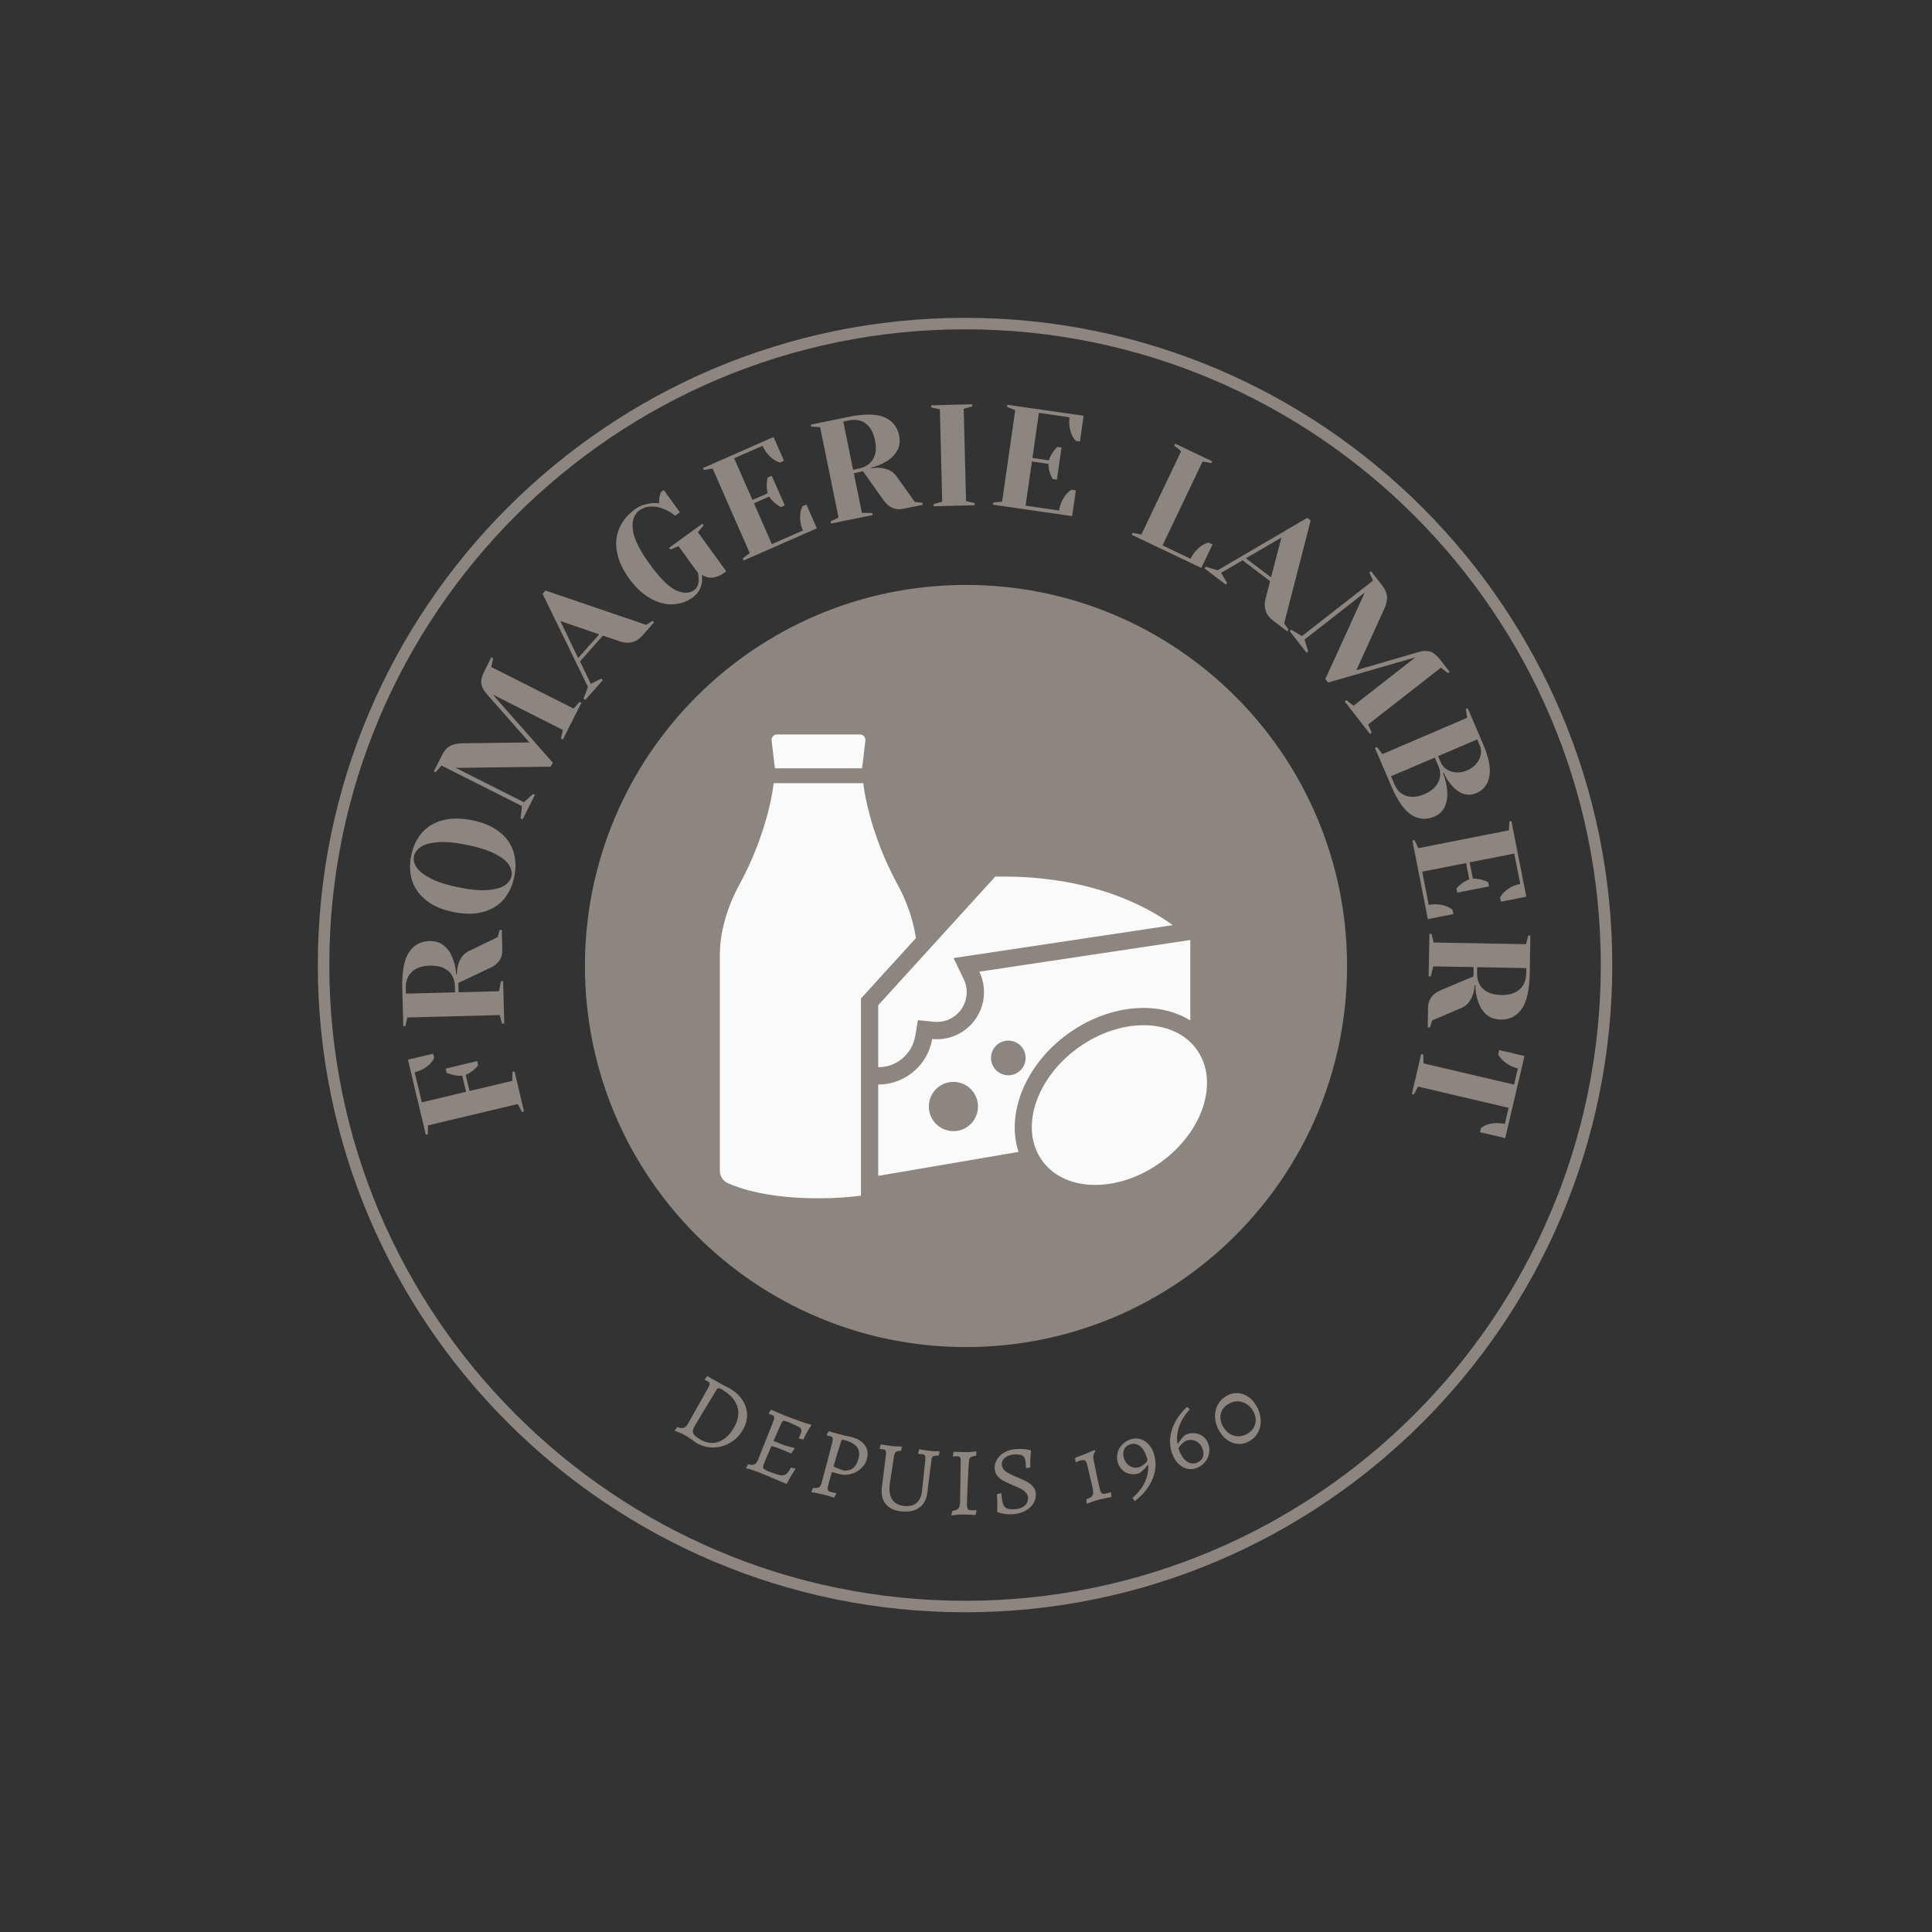 <svg xmlns="http://www.w3.org/2000/svg" xmlns:xlink="http://www.w3.org/1999/xlink" width="500" zoomAndPan="magnify" viewBox="0 0 375 375" height="500" preserveAspectRatio="xMidYMid meet" version="1.0"><rect x="0" y="0" width="375" height="375" fill="#333333" stroke="none"/><defs><g/><clipPath id="6e98e4d276"><path d="M 61.691 61.691 L 312.941 61.691 L 312.941 312.941 L 61.691 312.941 Z M 61.691 61.691 " clip-rule="nonzero"/></clipPath><clipPath id="c18baea93e"><path d="M 113.535 113.535 L 261.465 113.535 L 261.465 261.465 L 113.535 261.465 Z M 113.535 113.535 " clip-rule="nonzero"/></clipPath><clipPath id="6c78615329"><path d="M 187.5 113.535 C 146.648 113.535 113.535 146.648 113.535 187.5 C 113.535 228.352 146.648 261.465 187.5 261.465 C 228.352 261.465 261.465 228.352 261.465 187.5 C 261.465 146.648 228.352 113.535 187.5 113.535 " clip-rule="nonzero"/></clipPath><clipPath id="beef88e577"><path d="M 149 142.574 L 168 142.574 L 168 150 L 149 150 Z M 149 142.574 " clip-rule="nonzero"/></clipPath><clipPath id="24db869a59"><path d="M 139.484 152 L 178 152 L 178 232.574 L 139.484 232.574 Z M 139.484 152 " clip-rule="nonzero"/></clipPath></defs><g clip-path="url(#6e98e4d276)"><path fill="#8d857f" d="M 187.316 312.941 C 118.047 312.941 61.691 256.586 61.691 187.316 C 61.691 118.047 118.047 61.691 187.316 61.691 C 256.586 61.691 312.941 118.047 312.941 187.316 C 312.941 256.586 256.586 312.941 187.316 312.941 Z M 187.316 63.918 C 119.273 63.918 63.918 119.273 63.918 187.316 C 63.918 255.359 119.273 310.715 187.316 310.715 C 255.359 310.715 310.715 255.359 310.715 187.316 C 310.715 119.273 255.359 63.918 187.316 63.918 Z M 187.316 63.918 " fill-opacity="1" fill-rule="nonzero"/></g><g fill="#8d857f" fill-opacity="1"><g transform="translate(102.044, 217.09)"><g><path d="M -0.734 -1.281 L -1.547 -2.797 L -18.969 1.344 L -19 3.062 L -19.391 3.156 L -22.859 -11.406 L -17.969 -12.562 L -17.766 -11.75 C -17.961 -11.344 -18.234 -10.957 -18.578 -10.594 C -19.422 -9.781 -20.414 -9.238 -21.562 -8.969 L -20.172 -3.125 L -11.578 -5.172 L -12.328 -8.297 C -13.055 -8.254 -13.754 -8.332 -14.422 -8.531 C -14.734 -8.613 -15.047 -8.727 -15.359 -8.875 L -15.547 -9.672 L -9.422 -11.141 L -9.234 -10.344 C -9.43 -10.07 -9.645 -9.828 -9.875 -9.609 C -10.406 -9.129 -11 -8.742 -11.656 -8.453 L -10.906 -5.328 L -2.609 -7.297 L -2.578 -9.031 L -2.172 -9.125 L -0.328 -1.375 Z M -0.734 -1.281 "/></g></g></g><g fill="#8d857f" fill-opacity="1"><g transform="translate(97.906, 200.086)"><g><path d="M -0.453 -1.391 L -0.922 -3.062 L -18.844 -2.594 L -19.219 -0.906 L -19.625 -0.906 L -19.828 -8.312 C -19.898 -11.488 -19.473 -13.785 -18.547 -15.203 C -17.629 -16.629 -16.312 -17.367 -14.594 -17.422 C -13.438 -17.453 -12.488 -17.164 -11.75 -16.562 C -11.02 -15.969 -10.469 -15.188 -10.094 -14.219 C -9.664 -13.207 -9.426 -12.125 -9.375 -10.969 L -9.234 -10.969 C -9.223 -11.656 -9.141 -12.266 -8.984 -12.797 C -8.609 -14.117 -7.895 -15.023 -6.844 -15.516 L -1.312 -18.188 L -0.922 -19.578 L -0.5 -19.594 L -0.406 -15.688 C -0.363 -14.156 -1.125 -13.008 -2.688 -12.25 L -8.938 -9.297 L -8.891 -7.484 L -1.047 -7.688 L -0.672 -9.641 L -0.25 -9.656 L -0.031 -1.406 Z M -9.609 -8.578 C -9.641 -9.891 -10.07 -10.906 -10.906 -11.625 C -11.75 -12.352 -12.938 -12.695 -14.469 -12.656 C -16 -12.613 -17.164 -12.207 -17.969 -11.438 C -18.781 -10.676 -19.172 -9.641 -19.141 -8.328 L -19.109 -7.219 L -9.578 -7.469 Z M -9.609 -8.578 "/></g></g></g><g fill="#8d857f" fill-opacity="1"><g transform="translate(97.359, 180.218)"><g><path d="M 2.469 -10.078 C 2.102 -8.273 1.398 -6.781 0.359 -5.594 C -0.68 -4.414 -2.031 -3.613 -3.688 -3.188 C -5.344 -2.758 -7.227 -2.758 -9.344 -3.188 C -11.469 -3.613 -13.203 -4.348 -14.547 -5.391 C -15.898 -6.43 -16.828 -7.695 -17.328 -9.188 C -17.836 -10.688 -17.91 -12.336 -17.547 -14.141 C -17.18 -15.93 -16.473 -17.422 -15.422 -18.609 C -14.367 -19.797 -13.02 -20.598 -11.375 -21.016 C -9.727 -21.441 -7.844 -21.441 -5.719 -21.016 C -3.602 -20.586 -1.863 -19.852 -0.5 -18.812 C 0.852 -17.781 1.773 -16.516 2.266 -15.016 C 2.766 -13.516 2.832 -11.867 2.469 -10.078 Z M 1.922 -10.188 C 2.066 -10.895 1.898 -11.613 1.422 -12.344 C 0.953 -13.082 0.055 -13.797 -1.266 -14.484 C -2.598 -15.172 -4.406 -15.75 -6.688 -16.219 C -8.977 -16.688 -10.867 -16.863 -12.359 -16.75 C -13.848 -16.633 -14.957 -16.328 -15.688 -15.828 C -16.414 -15.336 -16.852 -14.738 -17 -14.031 C -17.145 -13.312 -16.977 -12.586 -16.5 -11.859 C -16.02 -11.129 -15.113 -10.414 -13.781 -9.719 C -12.457 -9.031 -10.648 -8.453 -8.359 -7.984 C -6.078 -7.516 -4.191 -7.336 -2.703 -7.453 C -1.211 -7.578 -0.109 -7.883 0.609 -8.375 C 1.336 -8.863 1.773 -9.469 1.922 -10.188 Z M 1.922 -10.188 "/></g></g></g><g fill="#8d857f" fill-opacity="1"><g transform="translate(101.052, 159.793)"><g><path d="M -12.594 -10.75 L 0.641 -4.078 L 2.406 -5.688 L 2.781 -5.5 L 0.375 -0.75 L 0 -0.938 L 0.266 -3.328 L -15.359 -11.203 L -16.484 -9.891 L -16.844 -10.078 L -15.266 -13.203 C -14.836 -14.066 -14.316 -14.66 -13.703 -14.984 C -13.086 -15.316 -12.336 -15.492 -11.453 -15.516 L 1.703 -15.688 L -6.609 -25.125 C -7.191 -25.781 -7.531 -26.438 -7.625 -27.094 C -7.719 -27.75 -7.516 -28.57 -7.016 -29.562 L -5.688 -32.203 L -5.328 -32.016 L -5.703 -30.328 L 10.297 -22.25 L 11.422 -23.562 L 11.797 -23.375 L 8.203 -16.25 L 7.828 -16.438 L 8.203 -18.109 L -5.406 -24.984 L 6.25 -11.75 L 5.859 -10.984 Z M -12.594 -10.75 "/></g></g></g><g fill="#8d857f" fill-opacity="1"><g transform="translate(113.955, 135.454)"><g><path d="M -0.688 0.141 L 0.172 -2.109 L -8.641 -20.203 L -8.078 -20.828 L 11.453 -14.172 L 12.688 -14.938 L 13 -14.656 L 10.781 -12.141 C 10.133 -11.41 9.441 -10.961 8.703 -10.797 C 7.973 -10.629 7.238 -10.672 6.5 -10.922 L 3.062 -12.078 L -1.375 -7.078 L 0.719 -2.719 L 2.75 -3.734 L 3.062 -3.453 L -0.375 0.422 Z M -1.734 -7.734 L 2.344 -12.328 L -5.203 -14.922 Z M -1.734 -7.734 "/></g></g></g><g fill="#8d857f" fill-opacity="1"><g transform="translate(126.82, 120.969)"><g><path d="M 7.609 -4.984 C 6.461 -4.16 5.172 -3.723 3.734 -3.672 C 2.297 -3.617 0.844 -4.008 -0.625 -4.844 C -2.102 -5.688 -3.469 -6.969 -4.719 -8.688 C -5.977 -10.426 -6.758 -12.129 -7.062 -13.797 C -7.375 -15.473 -7.223 -17.02 -6.609 -18.438 C -6.004 -19.863 -4.988 -21.098 -3.562 -22.141 C -2.695 -22.754 -1.645 -23.133 -0.406 -23.281 C 0.039 -23.344 0.551 -23.344 1.125 -23.281 C 1.094 -23.852 1.133 -24.359 1.25 -24.797 C 1.375 -25.191 1.441 -25.398 1.453 -25.422 L 2.031 -25.844 L 5.141 -21.531 L 4.234 -20.875 C 3.516 -21.457 2.742 -21.906 1.922 -22.219 C 1.148 -22.531 0.359 -22.676 -0.453 -22.656 C -1.266 -22.645 -2.02 -22.391 -2.719 -21.891 C -3.758 -21.129 -4.188 -19.895 -4 -18.188 C -3.812 -16.477 -2.734 -14.266 -0.766 -11.547 C 1.203 -8.828 2.898 -7.117 4.328 -6.422 C 5.766 -5.734 6.973 -5.742 7.953 -6.453 C 8.504 -6.848 8.789 -7.516 8.812 -8.453 C 8.812 -8.805 8.766 -9.234 8.672 -9.734 L 4.891 -14.953 L 3.281 -14.297 L 3.047 -14.641 L 9.516 -19.328 L 9.75 -18.984 L 8.641 -17.672 L 14.141 -10.078 L 13.797 -9.828 C 12.691 -9.023 11.633 -8.719 10.625 -8.906 C 10.164 -9 9.766 -9.172 9.422 -9.422 C 9.484 -8.891 9.477 -8.367 9.406 -7.859 C 9.219 -6.68 8.617 -5.723 7.609 -4.984 Z M 7.609 -4.984 "/></g></g></g><g fill="#8d857f" fill-opacity="1"><g transform="translate(143.054, 109.355)"><g><path d="M 1.109 -0.953 L 2.469 -2 L -4.734 -18.422 L -6.438 -18.125 L -6.609 -18.5 L 7.094 -24.531 L 9.125 -19.922 L 8.375 -19.578 C 7.938 -19.703 7.508 -19.898 7.094 -20.172 C 6.145 -20.859 5.43 -21.742 4.953 -22.828 L -0.562 -20.406 L 3 -12.312 L 5.953 -13.609 C 5.773 -14.316 5.723 -15.023 5.797 -15.734 C 5.836 -16.047 5.895 -16.363 5.969 -16.688 L 6.734 -17.016 L 9.281 -11.25 L 8.516 -10.922 C 8.223 -11.078 7.945 -11.254 7.688 -11.453 C 7.113 -11.867 6.629 -12.375 6.234 -12.969 L 3.281 -11.672 L 6.766 -3.734 L 12.797 -6.391 C 12.316 -7.473 12.148 -8.594 12.297 -9.75 C 12.359 -10.25 12.492 -10.695 12.703 -11.094 L 13.469 -11.438 L 15.5 -6.812 L 1.281 -0.562 Z M 1.109 -0.953 "/></g></g></g><g fill="#8d857f" fill-opacity="1"><g transform="translate(159.916, 101.9)"><g><path d="M 1.297 -0.688 L 2.844 -1.438 L -0.734 -19 L -2.453 -19.078 L -2.547 -19.484 L 4.719 -20.969 C 7.82 -21.602 10.156 -21.586 11.719 -20.922 C 13.289 -20.254 14.25 -19.082 14.594 -17.406 C 14.82 -16.27 14.707 -15.289 14.25 -14.469 C 13.789 -13.645 13.117 -12.957 12.234 -12.406 C 11.305 -11.812 10.285 -11.391 9.172 -11.141 L 9.203 -11 C 9.867 -11.113 10.473 -11.141 11.016 -11.078 C 12.391 -10.941 13.414 -10.398 14.094 -9.453 L 17.656 -4.469 L 19.125 -4.328 L 19.203 -3.922 L 15.375 -3.141 C 13.875 -2.828 12.613 -3.375 11.594 -4.781 L 7.594 -10.422 L 5.812 -10.047 L 7.375 -2.359 L 9.391 -2.328 L 9.469 -1.922 L 1.375 -0.281 Z M 6.766 -10.953 C 8.047 -11.211 8.969 -11.816 9.531 -12.766 C 10.102 -13.723 10.234 -14.953 9.922 -16.453 C 9.617 -17.953 9.02 -19.031 8.125 -19.688 C 7.227 -20.352 6.141 -20.555 4.859 -20.297 L 3.766 -20.062 L 5.672 -10.719 Z M 6.766 -10.953 "/></g></g></g><g fill="#8d857f" fill-opacity="1"><g transform="translate(179.82, 98.295)"><g><path d="M 1.406 -0.031 L 1.391 -0.453 L 3.062 -0.922 L 2.609 -18.844 L 0.922 -19.219 L 0.906 -19.625 L 8.875 -19.828 L 8.891 -19.422 L 7.234 -18.953 L 7.688 -1.031 L 9.359 -0.656 L 9.375 -0.234 Z M 1.406 -0.031 "/></g></g></g><g fill="#8d857f" fill-opacity="1"><g transform="translate(191.336, 97.761)"><g><path d="M 1.453 -0.219 L 3.172 -0.391 L 5.719 -18.141 L 4.125 -18.781 L 4.188 -19.188 L 19 -17.062 L 18.281 -12.078 L 17.469 -12.188 C 17.156 -12.52 16.895 -12.922 16.688 -13.391 C 16.238 -14.473 16.098 -15.598 16.266 -16.766 L 10.312 -17.625 L 9.062 -8.875 L 12.25 -8.406 C 12.477 -9.102 12.805 -9.727 13.234 -10.281 C 13.43 -10.539 13.648 -10.785 13.891 -11.016 L 14.703 -10.891 L 13.812 -4.656 L 13 -4.781 C 12.832 -5.062 12.688 -5.352 12.562 -5.656 C 12.312 -6.32 12.176 -7.008 12.156 -7.719 L 8.969 -8.188 L 7.719 0.391 L 14.234 1.328 C 14.41 0.172 14.859 -0.859 15.578 -1.766 C 15.898 -2.16 16.254 -2.473 16.641 -2.703 L 17.484 -2.578 L 16.766 2.422 L 1.391 0.203 Z M 1.453 -0.219 "/></g></g></g><g fill="#8d857f" fill-opacity="1"><g transform="translate(209.95, 100.901)"><g/></g></g><g fill="#8d857f" fill-opacity="1"><g transform="translate(218.398, 103.191)"><g><path d="M 1.453 0.234 L 3.141 0.562 L 10.859 -15.609 L 9.516 -16.719 L 9.688 -17.078 L 16.891 -13.656 L 16.719 -13.297 L 15.031 -13.625 L 7.25 2.672 L 12.688 5.266 C 13.195 4.203 13.93 3.348 14.891 2.703 C 15.328 2.422 15.766 2.227 16.203 2.125 L 16.953 2.484 L 14.781 7.047 L 1.266 0.609 Z M 1.453 0.234 "/></g></g></g><g fill="#8d857f" fill-opacity="1"><g transform="translate(234.238, 110.675)"><g><path d="M -0.203 -0.672 L 2.109 0.016 L 19.484 -10.156 L 20.156 -9.641 L 15.016 10.344 L 15.859 11.531 L 15.609 11.859 L 12.922 9.828 C 12.148 9.234 11.648 8.578 11.422 7.859 C 11.203 7.141 11.188 6.406 11.375 5.656 L 12.281 2.125 L 6.953 -1.922 L 2.766 0.516 L 3.938 2.469 L 3.688 2.797 L -0.453 -0.344 Z M 7.578 -2.312 L 12.469 1.391 L 14.484 -6.328 Z M 7.578 -2.312 "/></g></g></g><g fill="#8d857f" fill-opacity="1"><g transform="translate(249.81, 121.823)"><g><path d="M 15.094 -6.812 L 3.406 2.312 L 4.109 4.594 L 3.781 4.859 L 0.516 0.672 L 0.844 0.406 L 2.891 1.641 L 16.688 -9.125 L 15.984 -10.703 L 16.312 -10.953 L 18.469 -8.188 C 19.062 -7.426 19.375 -6.695 19.406 -6 C 19.438 -5.301 19.273 -4.551 18.922 -3.75 L 13.469 8.25 L 25.547 4.734 C 26.391 4.484 27.129 4.453 27.766 4.641 C 28.398 4.836 29.062 5.375 29.75 6.25 L 31.562 8.578 L 31.234 8.828 L 29.875 7.766 L 15.75 18.797 L 16.438 20.375 L 16.109 20.641 L 11.203 14.344 L 11.531 14.078 L 12.906 15.156 L 24.922 5.766 L 7.969 10.656 L 7.438 9.984 Z M 15.094 -6.812 "/></g></g></g><g fill="#8d857f" fill-opacity="1"><g transform="translate(266.322, 143.874)"><g><path d="M 0.938 1.125 L 2 2.5 L 18.469 -4.562 L 18.188 -6.25 L 18.562 -6.406 L 21.531 0.531 C 22.656 3.145 23.066 5.238 22.766 6.812 C 22.461 8.395 21.641 9.473 20.297 10.047 C 19.367 10.441 18.504 10.492 17.703 10.203 C 16.91 9.91 16.203 9.414 15.578 8.719 C 14.891 7.969 14.328 7.094 13.891 6.094 L 13.75 6.156 C 14.238 7.426 14.516 8.594 14.578 9.656 C 14.672 10.738 14.523 11.734 14.141 12.641 C 13.754 13.547 13.055 14.211 12.047 14.641 C 10.516 15.297 9.047 15.18 7.641 14.297 C 6.242 13.41 4.945 11.562 3.75 8.75 L 0.547 1.297 Z M 13.297 4.047 C 13.547 4.617 13.93 5.082 14.453 5.438 C 14.984 5.789 15.598 5.992 16.297 6.047 C 17.004 6.098 17.711 5.973 18.422 5.672 C 19.18 5.348 19.785 4.91 20.234 4.359 C 20.691 3.816 20.977 3.227 21.094 2.594 C 21.207 1.969 21.141 1.367 20.891 0.797 L 20.406 -0.359 L 12.812 2.891 Z M 4.391 8.469 C 4.836 9.531 5.582 10.238 6.625 10.594 C 7.664 10.945 8.848 10.836 10.172 10.266 C 11.484 9.703 12.375 8.922 12.844 7.922 C 13.32 6.93 13.336 5.906 12.891 4.844 L 12.172 3.172 L 3.672 6.797 Z M 4.391 8.469 "/></g></g></g><g fill="#8d857f" fill-opacity="1"><g transform="translate(273.878, 161.77)"><g><path d="M 0.672 1.297 L 1.422 2.859 L 19 -0.609 L 19.094 -2.328 L 19.484 -2.406 L 22.375 12.281 L 17.438 13.25 L 17.281 12.438 C 17.5 12.039 17.789 11.664 18.156 11.312 C 19.031 10.531 20.047 10.023 21.203 9.797 L 20.031 3.906 L 11.375 5.609 L 12 8.766 C 12.719 8.754 13.41 8.863 14.078 9.094 C 14.391 9.195 14.691 9.32 14.984 9.469 L 15.141 10.281 L 8.969 11.5 L 8.812 10.688 C 9.031 10.438 9.258 10.207 9.5 10 C 10.031 9.531 10.633 9.164 11.312 8.906 L 10.688 5.75 L 2.172 7.422 L 3.438 13.875 C 4.594 13.645 5.719 13.727 6.812 14.125 C 7.289 14.289 7.707 14.523 8.062 14.828 L 8.219 15.656 L 3.266 16.625 L 0.266 1.375 Z M 0.672 1.297 "/></g></g></g><g fill="#8d857f" fill-opacity="1"><g transform="translate(277.482, 179.848)"><g><path d="M 0.391 1.422 L 0.781 3.094 L 18.703 3.422 L 19.156 1.766 L 19.562 1.766 L 19.438 9.172 C 19.375 12.348 18.848 14.629 17.859 16.016 C 16.879 17.398 15.531 18.078 13.812 18.047 C 12.656 18.023 11.723 17.695 11.016 17.062 C 10.305 16.438 9.785 15.633 9.453 14.656 C 9.078 13.625 8.891 12.531 8.891 11.375 L 8.75 11.375 C 8.695 12.062 8.582 12.66 8.406 13.172 C 7.969 14.484 7.211 15.363 6.141 15.812 L 0.5 18.219 L 0.062 19.609 L -0.359 19.594 L -0.297 15.688 C -0.266 14.156 0.547 13.047 2.141 12.359 L 8.516 9.672 L 8.547 7.859 L 0.703 7.719 L 0.234 9.672 L -0.188 9.656 L -0.031 1.406 Z M 9.219 8.984 C 9.188 10.297 9.57 11.332 10.375 12.094 C 11.188 12.852 12.359 13.25 13.891 13.281 C 15.422 13.312 16.602 12.961 17.438 12.234 C 18.281 11.504 18.719 10.484 18.75 9.172 L 18.766 8.062 L 9.234 7.875 Z M 9.219 8.984 "/></g></g></g><g fill="#8d857f" fill-opacity="1"><g transform="translate(276.977, 199.809)"><g><path d="M -0.719 4.875 L -0.672 6.594 L 16.906 10.719 L 17.641 7.578 C 16.523 7.316 15.531 6.77 14.656 5.938 C 14.301 5.594 14.02 5.223 13.812 4.828 L 14.016 4.016 L 18.922 5.156 L 15.188 21.094 L 10.281 19.953 L 10.469 19.141 C 10.832 18.859 11.25 18.633 11.719 18.469 C 12.832 18.125 13.961 18.086 15.109 18.359 L 15.844 15.219 L -1.734 11.094 L -2.531 12.625 L -2.938 12.531 L -1.125 4.781 Z M -0.719 4.875 "/></g></g></g><g fill="#8d857f" fill-opacity="1"><g transform="translate(130.08, 276.966)"><g><path d="M 5.141 3.141 C 4.984 3.016 4.648 2.773 4.141 2.422 C 3.641 2.078 3.211 1.805 2.859 1.609 C 2.523 1.422 2.141 1.238 1.703 1.062 C 1.266 0.883 0.984 0.781 0.859 0.75 L 1.375 0.031 C 1.938 0.227 2.359 0.273 2.641 0.172 C 2.93 0.078 3.207 -0.195 3.469 -0.656 L 7.391 -7.625 C 7.586 -7.977 7.676 -8.238 7.656 -8.406 C 7.645 -8.57 7.52 -8.723 7.281 -8.859 C 7.164 -8.922 7.047 -8.977 6.922 -9.031 C 6.805 -9.082 6.734 -9.117 6.703 -9.141 L 6.688 -9.219 L 7.219 -9.891 C 7.332 -9.816 7.555 -9.676 7.891 -9.469 C 8.234 -9.27 8.582 -9.07 8.938 -8.875 C 9.414 -8.602 9.91 -8.332 10.422 -8.062 C 10.93 -7.801 11.285 -7.617 11.484 -7.516 C 12.547 -6.922 13.375 -6.18 13.969 -5.297 C 14.562 -4.422 14.879 -3.477 14.922 -2.469 C 14.961 -1.469 14.707 -0.484 14.156 0.484 C 13.551 1.566 12.742 2.41 11.734 3.016 C 10.723 3.629 9.633 3.953 8.469 3.984 C 7.312 4.016 6.203 3.734 5.141 3.141 Z M 9.891 -7.359 C 9.66 -7.484 9.492 -7.539 9.391 -7.531 C 9.285 -7.52 9.18 -7.453 9.078 -7.328 C 6.535 -3.16 5.098 -0.781 4.766 -0.188 C 4.523 0.227 4.406 0.578 4.406 0.859 C 4.406 1.141 4.523 1.406 4.766 1.656 C 5.004 1.906 5.41 2.191 5.984 2.516 C 7.18 3.18 8.352 3.289 9.5 2.844 C 10.656 2.406 11.633 1.469 12.438 0.031 C 13.25 -1.414 13.438 -2.781 13 -4.062 C 12.562 -5.344 11.523 -6.441 9.891 -7.359 Z M 9.891 -7.359 "/></g></g></g><g fill="#8d857f" fill-opacity="1"><g transform="translate(143.812, 284.404)"><g><path d="M 10.562 0.75 C 9.988 1.625 9.441 2.551 8.922 3.531 L 8.797 3.609 C 6.348 2.555 4.578 1.812 3.484 1.375 C 2.617 1.031 1.781 0.766 0.969 0.578 L 1.391 -0.188 C 1.953 -0.039 2.367 -0.035 2.641 -0.172 C 2.91 -0.305 3.148 -0.629 3.359 -1.141 L 6.297 -8.547 C 6.441 -8.922 6.492 -9.191 6.453 -9.359 C 6.422 -9.523 6.273 -9.66 6.016 -9.766 L 5.406 -9.969 L 5.391 -10.047 L 5.828 -10.781 C 7.016 -10.27 7.828 -9.926 8.266 -9.75 C 9.66 -9.207 10.754 -8.797 11.547 -8.516 C 12.336 -8.242 13.035 -8.031 13.641 -7.875 L 13.656 -7.734 C 13.082 -6.898 12.562 -5.984 12.094 -4.984 L 11.219 -5.234 L 11.547 -5.969 C 11.711 -6.383 11.77 -6.691 11.719 -6.891 C 11.676 -7.098 11.488 -7.297 11.156 -7.484 C 10.82 -7.68 10.219 -7.957 9.344 -8.312 C 8.938 -8.469 8.648 -8.566 8.484 -8.609 C 8.316 -8.648 8.191 -8.633 8.109 -8.562 C 8.035 -8.488 7.941 -8.336 7.828 -8.109 L 6.328 -4.719 L 8.156 -3.984 C 8.602 -3.805 9.348 -3.594 10.391 -3.344 L 10.422 -3.234 L 9.766 -2.281 C 8.473 -2.82 7.656 -3.16 7.312 -3.297 C 6.914 -3.453 6.445 -3.594 5.906 -3.719 L 4.5 -0.375 C 4.363 -0.031 4.297 0.219 4.297 0.375 C 4.297 0.531 4.379 0.664 4.547 0.781 C 4.711 0.906 5.02 1.055 5.469 1.234 C 6.457 1.629 7.18 1.863 7.641 1.938 C 8.098 2.008 8.473 1.938 8.766 1.719 C 9.055 1.5 9.379 1.07 9.734 0.438 L 10.547 0.656 Z M 10.562 0.75 "/></g></g></g><g fill="#8d857f" fill-opacity="1"><g transform="translate(156.337, 289.18)"><g><path d="M 1.469 -0.375 C 2.039 -0.32 2.438 -0.367 2.656 -0.516 C 2.875 -0.66 3.051 -0.992 3.188 -1.516 L 5.219 -9.25 C 5.312 -9.645 5.332 -9.922 5.281 -10.078 C 5.227 -10.234 5.066 -10.344 4.797 -10.406 C 4.672 -10.445 4.539 -10.477 4.406 -10.5 C 4.281 -10.52 4.195 -10.535 4.156 -10.547 L 4.141 -10.641 L 4.484 -11.391 C 4.629 -11.348 4.898 -11.27 5.297 -11.156 C 5.691 -11.039 6.098 -10.926 6.516 -10.812 C 6.879 -10.719 7.305 -10.613 7.797 -10.5 C 8.285 -10.395 8.633 -10.32 8.844 -10.281 C 10.113 -9.945 11.008 -9.41 11.531 -8.672 C 12.062 -7.93 12.191 -7.035 11.922 -5.984 C 11.742 -5.297 11.375 -4.691 10.812 -4.172 C 10.258 -3.66 9.609 -3.301 8.859 -3.094 C 8.109 -2.883 7.379 -2.867 6.672 -3.047 L 5.125 -3.453 L 4.625 -1.672 C 4.469 -1.078 4.367 -0.648 4.328 -0.391 C 4.297 -0.129 4.328 0.051 4.422 0.156 C 4.516 0.258 4.691 0.348 4.953 0.422 C 5.148 0.473 5.344 0.52 5.531 0.562 C 5.727 0.602 5.863 0.625 5.938 0.625 L 5.969 0.719 L 5.578 1.516 C 5.453 1.461 5.227 1.391 4.906 1.297 C 4.594 1.203 4.258 1.109 3.906 1.016 C 3.406 0.891 2.82 0.758 2.156 0.625 C 1.488 0.488 1.145 0.43 1.125 0.453 Z M 7.312 -3.75 C 8.082 -3.676 8.719 -3.828 9.219 -4.203 C 9.719 -4.586 10.078 -5.203 10.297 -6.047 C 10.547 -6.992 10.441 -7.754 9.984 -8.328 C 9.535 -8.91 8.719 -9.359 7.531 -9.672 C 7.312 -9.723 7.176 -9.738 7.125 -9.719 C 7.07 -9.707 7.02 -9.645 6.969 -9.531 C 6.457 -7.988 5.945 -6.316 5.438 -4.516 Z M 7.312 -3.75 "/></g></g></g><g fill="#8d857f" fill-opacity="1"><g transform="translate(168.646, 292.32)"><g><path d="M 6.141 1.016 C 4.816 0.848 3.844 0.359 3.219 -0.453 C 2.594 -1.273 2.363 -2.352 2.531 -3.688 L 3.312 -9.938 C 3.363 -10.344 3.348 -10.613 3.266 -10.75 C 3.191 -10.895 3.016 -10.984 2.734 -11.016 C 2.609 -11.035 2.484 -11.047 2.359 -11.047 C 2.242 -11.055 2.16 -11.062 2.109 -11.062 L 2.094 -11.156 L 2.312 -11.969 C 2.457 -11.938 2.738 -11.891 3.156 -11.828 C 3.582 -11.766 4.008 -11.703 4.438 -11.641 C 4.77 -11.598 5.156 -11.57 5.594 -11.562 C 6.031 -11.551 6.312 -11.551 6.438 -11.562 L 6.25 -10.719 C 5.781 -10.719 5.457 -10.656 5.281 -10.531 C 5.102 -10.406 4.977 -10.164 4.906 -9.812 L 4.062 -4.281 C 3.906 -3.039 4.051 -2.051 4.5 -1.312 C 4.957 -0.582 5.703 -0.156 6.734 -0.031 C 7.766 0.102 8.582 -0.066 9.188 -0.547 C 9.789 -1.023 10.16 -1.773 10.297 -2.797 C 10.41 -3.805 10.535 -4.957 10.672 -6.25 C 10.805 -7.539 10.898 -8.445 10.953 -8.969 C 10.973 -9.406 10.953 -9.688 10.891 -9.812 C 10.828 -9.938 10.656 -10.02 10.375 -10.062 C 10.227 -10.07 10.07 -10.082 9.906 -10.094 C 9.75 -10.102 9.641 -10.113 9.578 -10.125 L 9.547 -10.203 L 9.781 -11.016 C 9.926 -10.992 10.207 -10.945 10.625 -10.875 C 11.051 -10.812 11.477 -10.754 11.906 -10.703 C 12.238 -10.66 12.598 -10.633 12.984 -10.625 C 13.379 -10.625 13.633 -10.629 13.75 -10.641 L 13.562 -9.797 C 13.188 -9.797 12.898 -9.77 12.703 -9.719 C 12.504 -9.676 12.367 -9.594 12.297 -9.469 C 12.223 -9.352 12.172 -9.164 12.141 -8.906 L 11.344 -2.562 C 11.176 -1.238 10.633 -0.266 9.719 0.359 C 8.812 0.984 7.617 1.203 6.141 1.016 Z M 6.141 1.016 "/></g></g></g><g fill="#8d857f" fill-opacity="1"><g transform="translate(183.613, 293.917)"><g><path d="M 1.188 -0.625 C 1.789 -0.727 2.195 -0.891 2.406 -1.109 C 2.613 -1.336 2.723 -1.719 2.734 -2.25 L 2.859 -10.234 C 2.867 -10.641 2.828 -10.91 2.734 -11.047 C 2.641 -11.18 2.453 -11.25 2.172 -11.25 L 1.375 -11.234 L 1.328 -11.312 L 1.484 -12.141 C 1.68 -12.141 1.836 -12.129 1.953 -12.109 L 3.75 -12.062 C 4.312 -12.051 5.035 -12.098 5.922 -12.203 L 5.844 -11.344 C 5.32 -11.289 4.969 -11.191 4.781 -11.047 C 4.594 -10.898 4.484 -10.645 4.453 -10.281 C 4.359 -8.789 4.273 -7.238 4.203 -5.625 C 4.129 -4.008 4.086 -2.82 4.078 -2.062 C 4.066 -1.539 4.117 -1.195 4.234 -1.031 C 4.348 -0.863 4.57 -0.781 4.906 -0.781 C 5.113 -0.77 5.445 -0.781 5.906 -0.812 L 5.938 -0.734 L 5.75 0.141 C 5.57 0.141 5.438 0.129 5.344 0.109 C 4.457 0.078 3.766 0.055 3.266 0.047 C 2.648 0.035 1.914 0.102 1.062 0.25 Z M 1.188 -0.625 "/></g></g></g><g fill="#8d857f" fill-opacity="1"><g transform="translate(192.511, 294.019)"><g><path d="M 4.156 -0.109 C 3.625 -0.066 3.133 -0.078 2.688 -0.141 C 2.25 -0.203 1.879 -0.273 1.578 -0.359 C 1.285 -0.453 1.141 -0.504 1.141 -0.516 L 1.031 -0.703 C 1.039 -0.773 1.051 -0.969 1.062 -1.281 C 1.07 -1.594 1.07 -1.988 1.062 -2.469 C 1.051 -2.945 1.023 -3.457 0.984 -4 L 1.844 -4.188 C 1.914 -3.227 2.031 -2.531 2.188 -2.094 C 2.344 -1.656 2.598 -1.363 2.953 -1.219 C 3.316 -1.07 3.852 -1.031 4.562 -1.094 C 5.352 -1.156 5.973 -1.395 6.422 -1.812 C 6.867 -2.227 7.066 -2.754 7.016 -3.391 C 6.984 -3.766 6.828 -4.094 6.547 -4.375 C 6.266 -4.664 5.938 -4.898 5.562 -5.078 C 5.195 -5.266 4.648 -5.508 3.922 -5.812 C 3.234 -6.102 2.664 -6.367 2.219 -6.609 C 1.781 -6.859 1.406 -7.164 1.094 -7.531 C 0.781 -7.906 0.602 -8.352 0.562 -8.875 C 0.508 -9.531 0.648 -10.141 0.984 -10.703 C 1.316 -11.273 1.801 -11.742 2.438 -12.109 C 3.082 -12.473 3.805 -12.688 4.609 -12.75 C 5.117 -12.789 5.586 -12.797 6.016 -12.766 C 6.453 -12.734 6.797 -12.688 7.047 -12.625 C 7.305 -12.57 7.473 -12.539 7.547 -12.531 L 7.609 -12.406 C 7.609 -12.332 7.594 -12.156 7.562 -11.875 C 7.531 -11.602 7.504 -11.219 7.484 -10.719 C 7.461 -10.219 7.453 -9.707 7.453 -9.188 L 6.734 -9.047 L 6.609 -9.125 C 6.617 -9.176 6.617 -9.297 6.609 -9.484 C 6.609 -9.672 6.598 -9.883 6.578 -10.125 C 6.523 -10.801 6.32 -11.25 5.969 -11.469 C 5.625 -11.688 5.031 -11.766 4.188 -11.703 C 3.488 -11.641 2.926 -11.414 2.5 -11.031 C 2.082 -10.656 1.895 -10.207 1.938 -9.688 C 1.977 -9.176 2.234 -8.75 2.703 -8.406 C 3.172 -8.07 3.852 -7.723 4.75 -7.359 C 5.602 -7.016 6.254 -6.723 6.703 -6.484 C 7.148 -6.242 7.555 -5.938 7.922 -5.562 C 8.285 -5.188 8.488 -4.734 8.531 -4.203 C 8.594 -3.484 8.445 -2.828 8.094 -2.234 C 7.738 -1.648 7.223 -1.172 6.547 -0.797 C 5.867 -0.422 5.07 -0.191 4.156 -0.109 Z M 4.156 -0.109 "/></g></g></g><g fill="#8d857f" fill-opacity="1"><g transform="translate(204.46, 292.806)"><g/></g></g><g fill="#8d857f" fill-opacity="1"><g transform="translate(209.986, 291.865)"><g><path d="M 0.875 -0.859 C 1.332 -1.016 1.66 -1.176 1.859 -1.344 C 2.066 -1.52 2.176 -1.758 2.188 -2.062 C 2.207 -2.375 2.156 -2.805 2.031 -3.359 L 1.031 -7.578 C 0.938 -8.016 0.797 -8.281 0.609 -8.375 C 0.422 -8.477 0.148 -8.488 -0.203 -8.406 C -0.367 -8.375 -0.551 -8.312 -0.75 -8.219 C -0.957 -8.133 -1.094 -8.082 -1.156 -8.062 L -1.219 -8.109 L -1.328 -8.906 C -1.211 -8.945 -0.973 -9.035 -0.609 -9.172 C -0.242 -9.305 0.172 -9.461 0.641 -9.641 C 1.586 -10.047 2.117 -10.273 2.234 -10.328 C 2.359 -10.391 2.426 -10.426 2.438 -10.438 L 2.609 -10.125 C 2.41 -9.875 2.289 -9.633 2.25 -9.406 C 2.207 -9.188 2.223 -8.859 2.297 -8.422 C 2.68 -6.441 3.066 -4.629 3.453 -2.984 C 3.566 -2.504 3.703 -2.191 3.859 -2.047 C 4.023 -1.91 4.297 -1.883 4.672 -1.969 C 4.879 -2.02 5.07 -2.07 5.25 -2.125 C 5.438 -2.176 5.562 -2.211 5.625 -2.234 L 5.672 -2.172 L 5.719 -1.281 C 5.539 -1.258 5.207 -1.195 4.719 -1.094 C 4.238 -0.988 3.742 -0.879 3.234 -0.766 C 2.836 -0.672 2.395 -0.531 1.906 -0.344 C 1.414 -0.164 1.098 -0.047 0.953 0.016 Z M 0.875 -0.859 "/></g></g></g><g fill="#8d857f" fill-opacity="1"><g transform="translate(218.236, 289.884)"><g><path d="M 1.219 -10.516 C 1.832 -10.711 2.438 -10.734 3.031 -10.578 C 3.625 -10.422 4.156 -10.102 4.625 -9.625 C 5.102 -9.145 5.461 -8.539 5.703 -7.812 C 6.234 -6.207 6.176 -4.586 5.531 -2.953 C 4.895 -1.328 3.754 0.129 2.109 1.422 L 1.938 1.359 L 1.578 0.875 C 2.641 -0.051 3.43 -1.062 3.953 -2.156 C 4.473 -3.25 4.695 -4.367 4.625 -5.516 L 4.547 -5.531 C 4.191 -5.082 3.859 -4.719 3.547 -4.438 C 3.242 -4.156 3.016 -3.984 2.859 -3.922 C 2.285 -3.734 1.719 -3.688 1.156 -3.781 C 0.594 -3.883 0.102 -4.117 -0.312 -4.484 C -0.738 -4.859 -1.047 -5.32 -1.234 -5.875 C -1.441 -6.508 -1.477 -7.141 -1.344 -7.766 C -1.207 -8.398 -0.914 -8.957 -0.469 -9.438 C -0.031 -9.926 0.531 -10.285 1.219 -10.516 Z M 2.922 -5.125 C 3.203 -5.219 3.488 -5.379 3.781 -5.609 C 4.082 -5.848 4.32 -6.109 4.5 -6.391 C 4.445 -6.68 4.375 -6.961 4.281 -7.234 C 3.977 -8.148 3.539 -8.816 2.969 -9.234 C 2.406 -9.648 1.789 -9.75 1.125 -9.531 C 0.539 -9.332 0.145 -8.984 -0.062 -8.484 C -0.27 -7.992 -0.266 -7.41 -0.047 -6.734 C 0.098 -6.305 0.328 -5.945 0.641 -5.656 C 0.953 -5.363 1.312 -5.164 1.719 -5.062 C 2.125 -4.969 2.523 -4.988 2.922 -5.125 Z M 2.922 -5.125 "/></g></g></g><g fill="#8d857f" fill-opacity="1"><g transform="translate(228.358, 286.429)"><g><path d="M 1.781 -7.953 C 2.344 -8.203 2.906 -8.301 3.469 -8.25 C 4.039 -8.207 4.555 -8.031 5.016 -7.719 C 5.473 -7.406 5.82 -6.984 6.062 -6.453 C 6.344 -5.828 6.441 -5.191 6.359 -4.547 C 6.273 -3.898 6.035 -3.312 5.641 -2.781 C 5.254 -2.258 4.738 -1.852 4.094 -1.562 C 3.477 -1.289 2.867 -1.207 2.266 -1.312 C 1.66 -1.414 1.102 -1.68 0.594 -2.109 C 0.082 -2.535 -0.332 -3.102 -0.656 -3.812 C -1.332 -5.344 -1.438 -6.953 -0.969 -8.641 C -0.508 -10.328 0.484 -11.891 2.016 -13.328 L 2.156 -13.297 L 2.578 -12.875 C 1.617 -11.832 0.938 -10.738 0.531 -9.594 C 0.125 -8.457 0.008 -7.328 0.188 -6.203 L 0.25 -6.188 C 0.582 -6.664 0.879 -7.062 1.141 -7.375 C 1.41 -7.688 1.625 -7.879 1.781 -7.953 Z M 4.062 -2.562 C 4.625 -2.812 4.984 -3.191 5.141 -3.703 C 5.305 -4.223 5.25 -4.812 4.969 -5.469 C 4.789 -5.863 4.523 -6.191 4.172 -6.453 C 3.828 -6.711 3.453 -6.867 3.047 -6.922 C 2.641 -6.984 2.242 -6.93 1.859 -6.766 C 1.578 -6.641 1.301 -6.441 1.031 -6.172 C 0.758 -5.898 0.547 -5.625 0.391 -5.344 C 0.461 -5.062 0.555 -4.789 0.672 -4.531 C 1.078 -3.633 1.582 -3.008 2.188 -2.656 C 2.789 -2.301 3.414 -2.27 4.062 -2.562 Z M 4.062 -2.562 "/></g></g></g><g fill="#8d857f" fill-opacity="1"><g transform="translate(238.258, 281.93)"><g><path d="M 4.281 -2.219 C 3.582 -1.812 2.863 -1.625 2.125 -1.656 C 1.395 -1.688 0.703 -1.922 0.047 -2.359 C -0.598 -2.797 -1.156 -3.414 -1.625 -4.219 C -2.113 -5.062 -2.379 -5.922 -2.422 -6.797 C -2.473 -7.672 -2.305 -8.477 -1.922 -9.219 C -1.535 -9.957 -0.961 -10.547 -0.203 -10.984 C 0.461 -11.379 1.16 -11.562 1.891 -11.531 C 2.629 -11.508 3.32 -11.285 3.969 -10.859 C 4.613 -10.43 5.16 -9.832 5.609 -9.062 C 6.109 -8.195 6.383 -7.316 6.438 -6.422 C 6.5 -5.535 6.344 -4.723 5.969 -3.984 C 5.602 -3.242 5.039 -2.656 4.281 -2.219 Z M 3.844 -3.641 C 4.664 -4.117 5.18 -4.766 5.391 -5.578 C 5.598 -6.391 5.457 -7.211 4.969 -8.047 C 4.625 -8.648 4.188 -9.113 3.656 -9.438 C 3.125 -9.758 2.562 -9.926 1.969 -9.938 C 1.375 -9.945 0.789 -9.785 0.219 -9.453 C -0.602 -8.973 -1.109 -8.328 -1.297 -7.516 C -1.492 -6.703 -1.344 -5.863 -0.844 -5 C -0.5 -4.406 -0.07 -3.945 0.438 -3.625 C 0.957 -3.312 1.508 -3.148 2.094 -3.141 C 2.688 -3.141 3.27 -3.305 3.844 -3.641 Z M 3.844 -3.641 "/></g></g></g><g clip-path="url(#c18baea93e)"><g clip-path="url(#6c78615329)"><path fill="#8d857f" d="M 113.535 113.535 L 261.465 113.535 L 261.465 261.465 L 113.535 261.465 Z M 113.535 113.535 " fill-opacity="1" fill-rule="nonzero"/></g></g><g clip-path="url(#beef88e577)"><path fill="#fafafa" d="M 150.406 149.125 L 149.781 143.832 C 149.648 143.168 150.148 142.555 150.82 142.555 L 166.914 142.555 C 167.586 142.555 168.09 143.168 167.961 143.832 L 167.332 149.125 L 150.406 149.125 " fill-opacity="1" fill-rule="nonzero"/></g><path fill="#fafafa" d="M 225.238 225.648 C 216.941 231.594 206.652 231.414 202.258 225.254 C 197.859 219.09 201.02 209.277 209.316 203.336 C 217.613 197.395 227.902 197.57 232.297 203.734 C 236.695 209.895 233.535 219.707 225.238 225.648 " fill-opacity="1" fill-rule="nonzero"/><path fill="#fafafa" d="M 192.355 205.348 C 192.355 203.484 193.859 201.98 195.711 201.98 C 197.57 201.98 199.074 203.484 199.074 205.348 C 199.074 207.203 197.57 208.711 195.711 208.711 C 193.859 208.711 192.355 207.203 192.355 205.348 Z M 185.059 219.555 C 182.422 219.555 180.289 217.414 180.289 214.773 C 180.289 212.133 182.422 209.992 185.059 209.992 C 187.695 209.992 189.828 212.133 189.828 214.773 C 189.828 217.414 187.695 219.555 185.059 219.555 Z M 207.367 200.602 C 211.84 197.398 217.027 195.637 221.969 195.637 C 225.379 195.637 228.496 196.496 231.039 198.07 L 231.039 182.453 L 190.078 188.602 C 190.66 189.805 190.992 191.145 190.992 192.57 C 190.992 197.617 186.906 201.715 181.867 201.715 C 181.555 201.715 181.25 201.695 180.945 201.664 C 180.082 206.688 175.723 210.512 170.465 210.512 L 170.465 228.234 L 197.699 223.582 C 195.238 216.145 199.02 206.582 207.367 200.602 " fill-opacity="1" fill-rule="nonzero"/><path fill="#fafafa" d="M 170.465 207.152 C 174.02 207.152 177.039 204.605 177.645 201.094 L 178.172 198.012 L 181.281 198.324 C 181.477 198.344 181.676 198.352 181.867 198.352 C 185.051 198.352 187.641 195.758 187.641 192.57 C 187.641 191.703 187.445 190.859 187.062 190.062 L 185.082 185.957 L 227.629 179.57 C 222.484 175.828 211.355 169.805 193.172 170.152 L 170.465 195.109 L 170.465 207.152 " fill-opacity="1" fill-rule="nonzero"/><g clip-path="url(#24db869a59)"><path fill="#fafafa" d="M 167.113 210.512 L 167.113 193.809 L 177.777 182.086 C 177 176.688 174.531 172.273 174.531 172.273 C 168.441 161.324 167.566 152.008 167.566 152.008 L 150.168 152.008 C 150.168 152.008 149.297 161.324 143.207 172.273 C 143.207 172.273 139.727 178.488 139.727 185.191 L 139.727 227.266 C 139.727 228.293 140.324 229.223 141.258 229.645 C 143.707 230.75 149.234 232.59 158.867 232.59 C 162.059 232.59 164.785 232.387 167.113 232.078 L 167.113 210.512 " fill-opacity="1" fill-rule="nonzero"/></g></svg>
